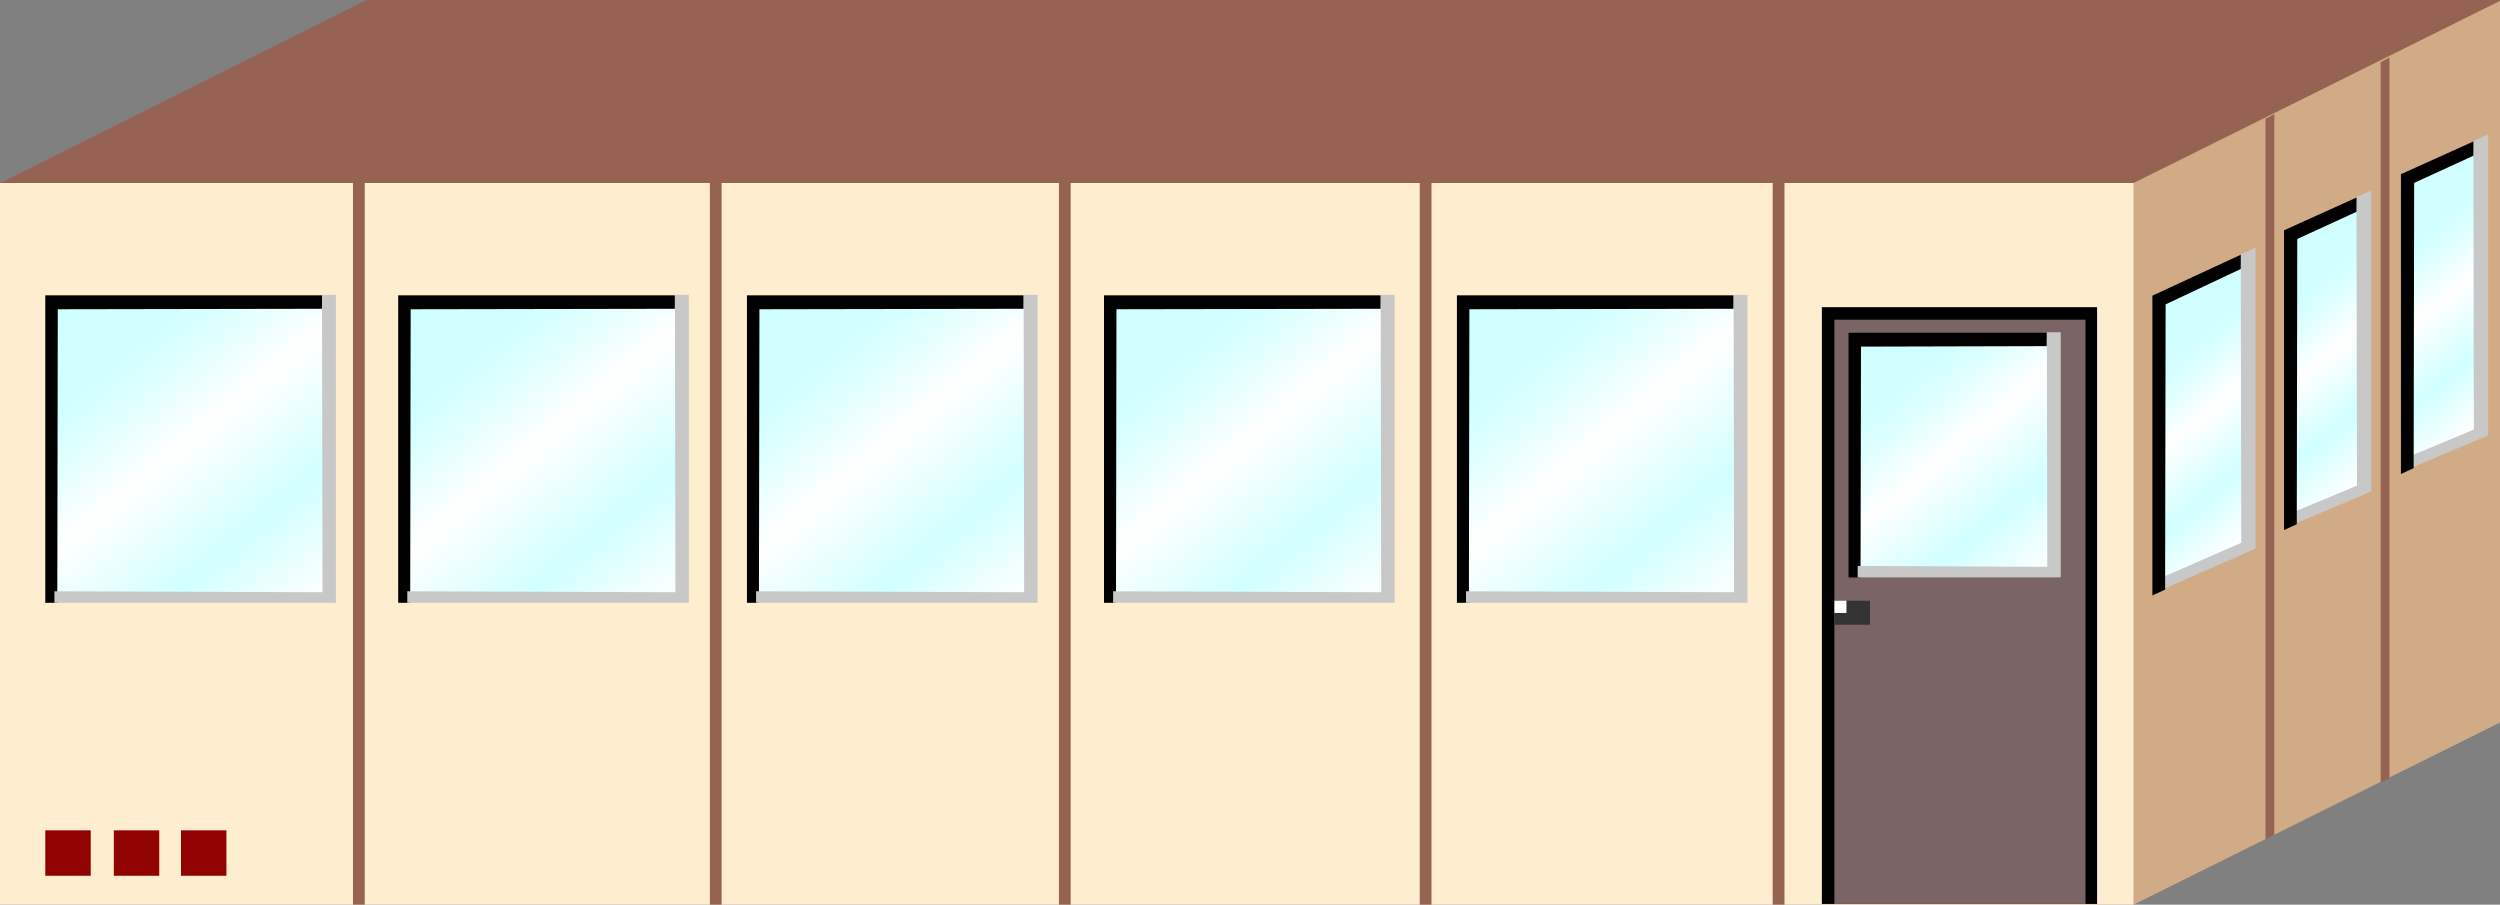 <?xml version="1.0" encoding="utf-8"?>
<!-- Generator: Adobe Illustrator 15.0.0, SVG Export Plug-In . SVG Version: 6.00 Build 0)  -->
<!DOCTYPE svg PUBLIC "-//W3C//DTD SVG 1.1 Tiny//EN" "http://www.w3.org/Graphics/SVG/1.1/DTD/svg11-tiny.dtd">
<svg version="1.1" baseProfile="tiny" id="_x33_6_x7E_42"
	 xmlns="http://www.w3.org/2000/svg" xmlns:xlink="http://www.w3.org/1999/xlink" x="0px" y="0px" width="159.36px"
	 height="57.667px" viewBox="0 0 159.36 57.667" xml:space="preserve">
<rect x="0" y="0" width="159.36" height="57.667" fill="#808080" stroke="none"/>
<g>
	<polygon fill="#966352" points="158.619,3.864 136,11.667 134.063,15.667 1.938,15.667 0,11.667 23.358,0 159.358,0 	"/>
	<polygon fill="#D1AB85" points="159.36,46.055 136,57.667 123.885,53.523 123.885,17.162 136,11.667 159.36,0.055 	"/>
	<rect y="11.667" fill="#FFEDCF" width="136" height="46"/>
	<polygon fill="#966352" points="144.974,53.208 144.412,53.513 144.412,7.575 144.974,7.271 	"/>
	<polygon fill="#966352" points="152.314,49.599 151.752,49.903 151.752,3.966 152.314,3.661 	"/>
	<g>
		<rect x="113" y="11.667" fill="#966352" width="0.75" height="46"/>
		<rect x="90.5" y="11.667" fill="#966352" width="0.75" height="46"/>
		<rect x="67.5" y="11.667" fill="#966352" width="0.75" height="46"/>
		<rect x="45.25" y="11.667" fill="#966352" width="0.75" height="46"/>
		<rect x="22.5" y="11.667" fill="#966352" width="0.75" height="46"/>
	</g>
	<g>
		<linearGradient id="SVGID_1_" gradientUnits="userSpaceOnUse" x1="7.6" y1="23.173" x2="20.294" y2="38.418">
			<stop  offset="0" style="stop-color:#D1FFFF"/>
			<stop  offset="0.124" style="stop-color:#DFFFFF"/>
			<stop  offset="0.335" style="stop-color:#FFFFFF"/>
			<stop  offset="0.681" style="stop-color:#D1FFFF"/>
			<stop  offset="1" style="stop-color:#FFFFFF"/>
		</linearGradient>
		<rect x="3.284" y="19.192" fill="url(#SVGID_1_)" width="17.608" height="18.742"/>
		<polygon points="20.526,19.683 3.683,19.713 3.652,38.426 2.887,38.426 2.887,18.827 20.526,18.827 		"/>
		<polygon fill="#C8C8C8" points="3.468,37.691 20.557,37.751 20.526,18.796 21.413,18.796 21.413,38.425 3.468,38.425 		"/>
	</g>
	<g>
		<linearGradient id="SVGID_2_" gradientUnits="userSpaceOnUse" x1="30.094" y1="23.172" x2="42.789" y2="38.417">
			<stop  offset="0" style="stop-color:#D1FFFF"/>
			<stop  offset="0.124" style="stop-color:#DFFFFF"/>
			<stop  offset="0.335" style="stop-color:#FFFFFF"/>
			<stop  offset="0.681" style="stop-color:#D1FFFF"/>
			<stop  offset="1" style="stop-color:#FFFFFF"/>
		</linearGradient>
		<rect x="25.779" y="19.192" fill="url(#SVGID_2_)" width="17.608" height="18.742"/>
		<polygon points="43.021,19.683 26.178,19.713 26.147,38.426 25.382,38.426 25.382,18.827 43.021,18.827 		"/>
		<polygon fill="#C8C8C8" points="25.963,37.691 43.052,37.751 43.021,18.796 43.908,18.796 43.908,38.425 25.963,38.425 		"/>
	</g>
	<g>
		<linearGradient id="SVGID_3_" gradientUnits="userSpaceOnUse" x1="52.325" y1="23.173" x2="65.019" y2="38.418">
			<stop  offset="0" style="stop-color:#D1FFFF"/>
			<stop  offset="0.124" style="stop-color:#DFFFFF"/>
			<stop  offset="0.335" style="stop-color:#FFFFFF"/>
			<stop  offset="0.681" style="stop-color:#D1FFFF"/>
			<stop  offset="1" style="stop-color:#FFFFFF"/>
		</linearGradient>
		<rect x="48.01" y="19.192" fill="url(#SVGID_3_)" width="17.608" height="18.742"/>
		<polygon points="65.252,19.683 48.409,19.713 48.378,38.426 47.613,38.426 47.613,18.827 65.252,18.827 		"/>
		<polygon fill="#C8C8C8" points="48.194,37.691 65.283,37.751 65.252,18.796 66.139,18.796 66.139,38.425 48.194,38.425 		"/>
	</g>
	<g>
		<linearGradient id="SVGID_4_" gradientUnits="userSpaceOnUse" x1="75.085" y1="23.172" x2="87.78" y2="38.417">
			<stop  offset="0" style="stop-color:#D1FFFF"/>
			<stop  offset="0.124" style="stop-color:#DFFFFF"/>
			<stop  offset="0.335" style="stop-color:#FFFFFF"/>
			<stop  offset="0.681" style="stop-color:#D1FFFF"/>
			<stop  offset="1" style="stop-color:#FFFFFF"/>
		</linearGradient>
		<rect x="70.77" y="19.192" fill="url(#SVGID_4_)" width="17.608" height="18.742"/>
		<polygon points="88.012,19.683 71.168,19.713 71.138,38.426 70.373,38.426 70.373,18.827 88.012,18.827 		"/>
		<polygon fill="#C8C8C8" points="70.954,37.691 88.042,37.751 88.012,18.796 88.899,18.796 88.899,38.425 70.954,38.425 		"/>
	</g>
	<g>
		<linearGradient id="SVGID_5_" gradientUnits="userSpaceOnUse" x1="97.581" y1="23.173" x2="110.275" y2="38.418">
			<stop  offset="0" style="stop-color:#D1FFFF"/>
			<stop  offset="0.124" style="stop-color:#DFFFFF"/>
			<stop  offset="0.335" style="stop-color:#FFFFFF"/>
			<stop  offset="0.681" style="stop-color:#D1FFFF"/>
			<stop  offset="1" style="stop-color:#FFFFFF"/>
		</linearGradient>
		<rect x="93.266" y="19.192" fill="url(#SVGID_5_)" width="17.608" height="18.742"/>
		<polygon points="110.508,19.683 93.664,19.713 93.633,38.426 92.869,38.426 92.869,18.827 110.508,18.827 		"/>
		<polygon fill="#C8C8C8" points="93.449,37.691 110.538,37.751 110.508,18.796 111.395,18.796 111.395,38.425 93.449,38.425 		"/>
	</g>
	<g>
		<rect x="116.133" y="19.58" width="17.543" height="38.041"/>
		<rect x="116.932" y="20.379" fill="#7A6464" width="16.006" height="37.242"/>
		<g>
			<rect x="116.935" y="38.292" fill="#333333" width="2.266" height="1.531"/>
			<rect x="116.935" y="38.292" fill="#FFFFFF" width="0.766" height="0.781"/>
		</g>
		<g>
			<linearGradient id="SVGID_6_" gradientUnits="userSpaceOnUse" x1="121.142" y1="24.872" x2="130.734" y2="36.391">
				<stop  offset="0" style="stop-color:#D1FFFF"/>
				<stop  offset="0.124" style="stop-color:#DFFFFF"/>
				<stop  offset="0.335" style="stop-color:#FFFFFF"/>
				<stop  offset="0.681" style="stop-color:#D1FFFF"/>
				<stop  offset="1" style="stop-color:#FFFFFF"/>
			</linearGradient>
			<rect x="118.23" y="21.574" fill="url(#SVGID_6_)" width="12.608" height="14.742"/>
			<polygon points="130.472,22.064 118.628,22.095 118.598,36.808 117.833,36.808 117.833,21.209 130.472,21.209 			"/>
			<polygon fill="#C8C8C8" points="118.414,36.073 130.502,36.133 130.472,21.178 131.359,21.178 131.359,36.807 118.414,36.807 			
				"/>
		</g>
	</g>
	<g>
		<linearGradient id="SVGID_7_" gradientUnits="userSpaceOnUse" x1="137.75" y1="23.637" x2="145.307" y2="32.712">
			<stop  offset="0" style="stop-color:#D1FFFF"/>
			<stop  offset="0.124" style="stop-color:#DFFFFF"/>
			<stop  offset="0.335" style="stop-color:#FFFFFF"/>
			<stop  offset="0.681" style="stop-color:#D1FFFF"/>
			<stop  offset="1" style="stop-color:#FFFFFF"/>
		</linearGradient>
		<polygon fill="url(#SVGID_7_)" points="143.223,34.457 137.623,37.065 137.623,19.235 143.223,16.627 		"/>
		<polygon fill="#C8C8C8" points="137.818,36.806 142.866,34.603 142.834,16.206 143.774,15.793 143.774,34.975 137.818,37.584 		
			"/>
		<polygon points="142.834,17.146 138.045,19.401 138.013,37.585 137.202,37.957 137.202,18.847 142.834,16.238 		"/>
	</g>
	<g>
		<linearGradient id="SVGID_8_" gradientUnits="userSpaceOnUse" x1="145.679" y1="19.782" x2="153.114" y2="28.711">
			<stop  offset="0" style="stop-color:#D1FFFF"/>
			<stop  offset="0.124" style="stop-color:#DFFFFF"/>
			<stop  offset="0.335" style="stop-color:#FFFFFF"/>
			<stop  offset="0.681" style="stop-color:#D1FFFF"/>
			<stop  offset="1" style="stop-color:#FFFFFF"/>
		</linearGradient>
		<polygon fill="url(#SVGID_8_)" points="150.601,30.813 146.015,32.896 146.015,15.066 150.601,12.982 		"/>
		<polygon fill="#C8C8C8" points="146.21,32.638 150.244,30.959 150.211,12.562 151.152,12.148 151.152,31.331 146.21,33.415 		"/>
		<polygon points="150.211,13.502 146.437,15.233 146.405,33.416 145.594,33.788 145.594,14.678 150.211,12.594 		"/>
	</g>
	<g>
		<linearGradient id="SVGID_9_" gradientUnits="userSpaceOnUse" x1="153.129" y1="16.207" x2="160.565" y2="25.136">
			<stop  offset="0" style="stop-color:#D1FFFF"/>
			<stop  offset="0.124" style="stop-color:#DFFFFF"/>
			<stop  offset="0.335" style="stop-color:#FFFFFF"/>
			<stop  offset="0.681" style="stop-color:#D1FFFF"/>
			<stop  offset="1" style="stop-color:#FFFFFF"/>
		</linearGradient>
		<polygon fill="url(#SVGID_9_)" points="158.051,27.237 153.466,29.321 153.466,11.491 158.051,9.407 		"/>
		<polygon fill="#C8C8C8" points="153.661,29.063 157.694,27.384 157.662,8.986 158.603,8.573 158.603,27.756 153.661,29.84 		"/>
		<polygon points="157.662,9.927 153.888,11.658 153.855,29.841 153.045,30.213 153.045,11.103 157.662,9.019 		"/>
	</g>
	<g>
		<rect x="2.887" y="52.929" fill="#910303" width="2.896" height="2.896"/>
		<rect x="7.255" y="52.929" fill="#910303" width="2.896" height="2.896"/>
		<rect x="11.537" y="52.929" fill="#910303" width="2.896" height="2.896"/>
	</g>
</g>
</svg>
